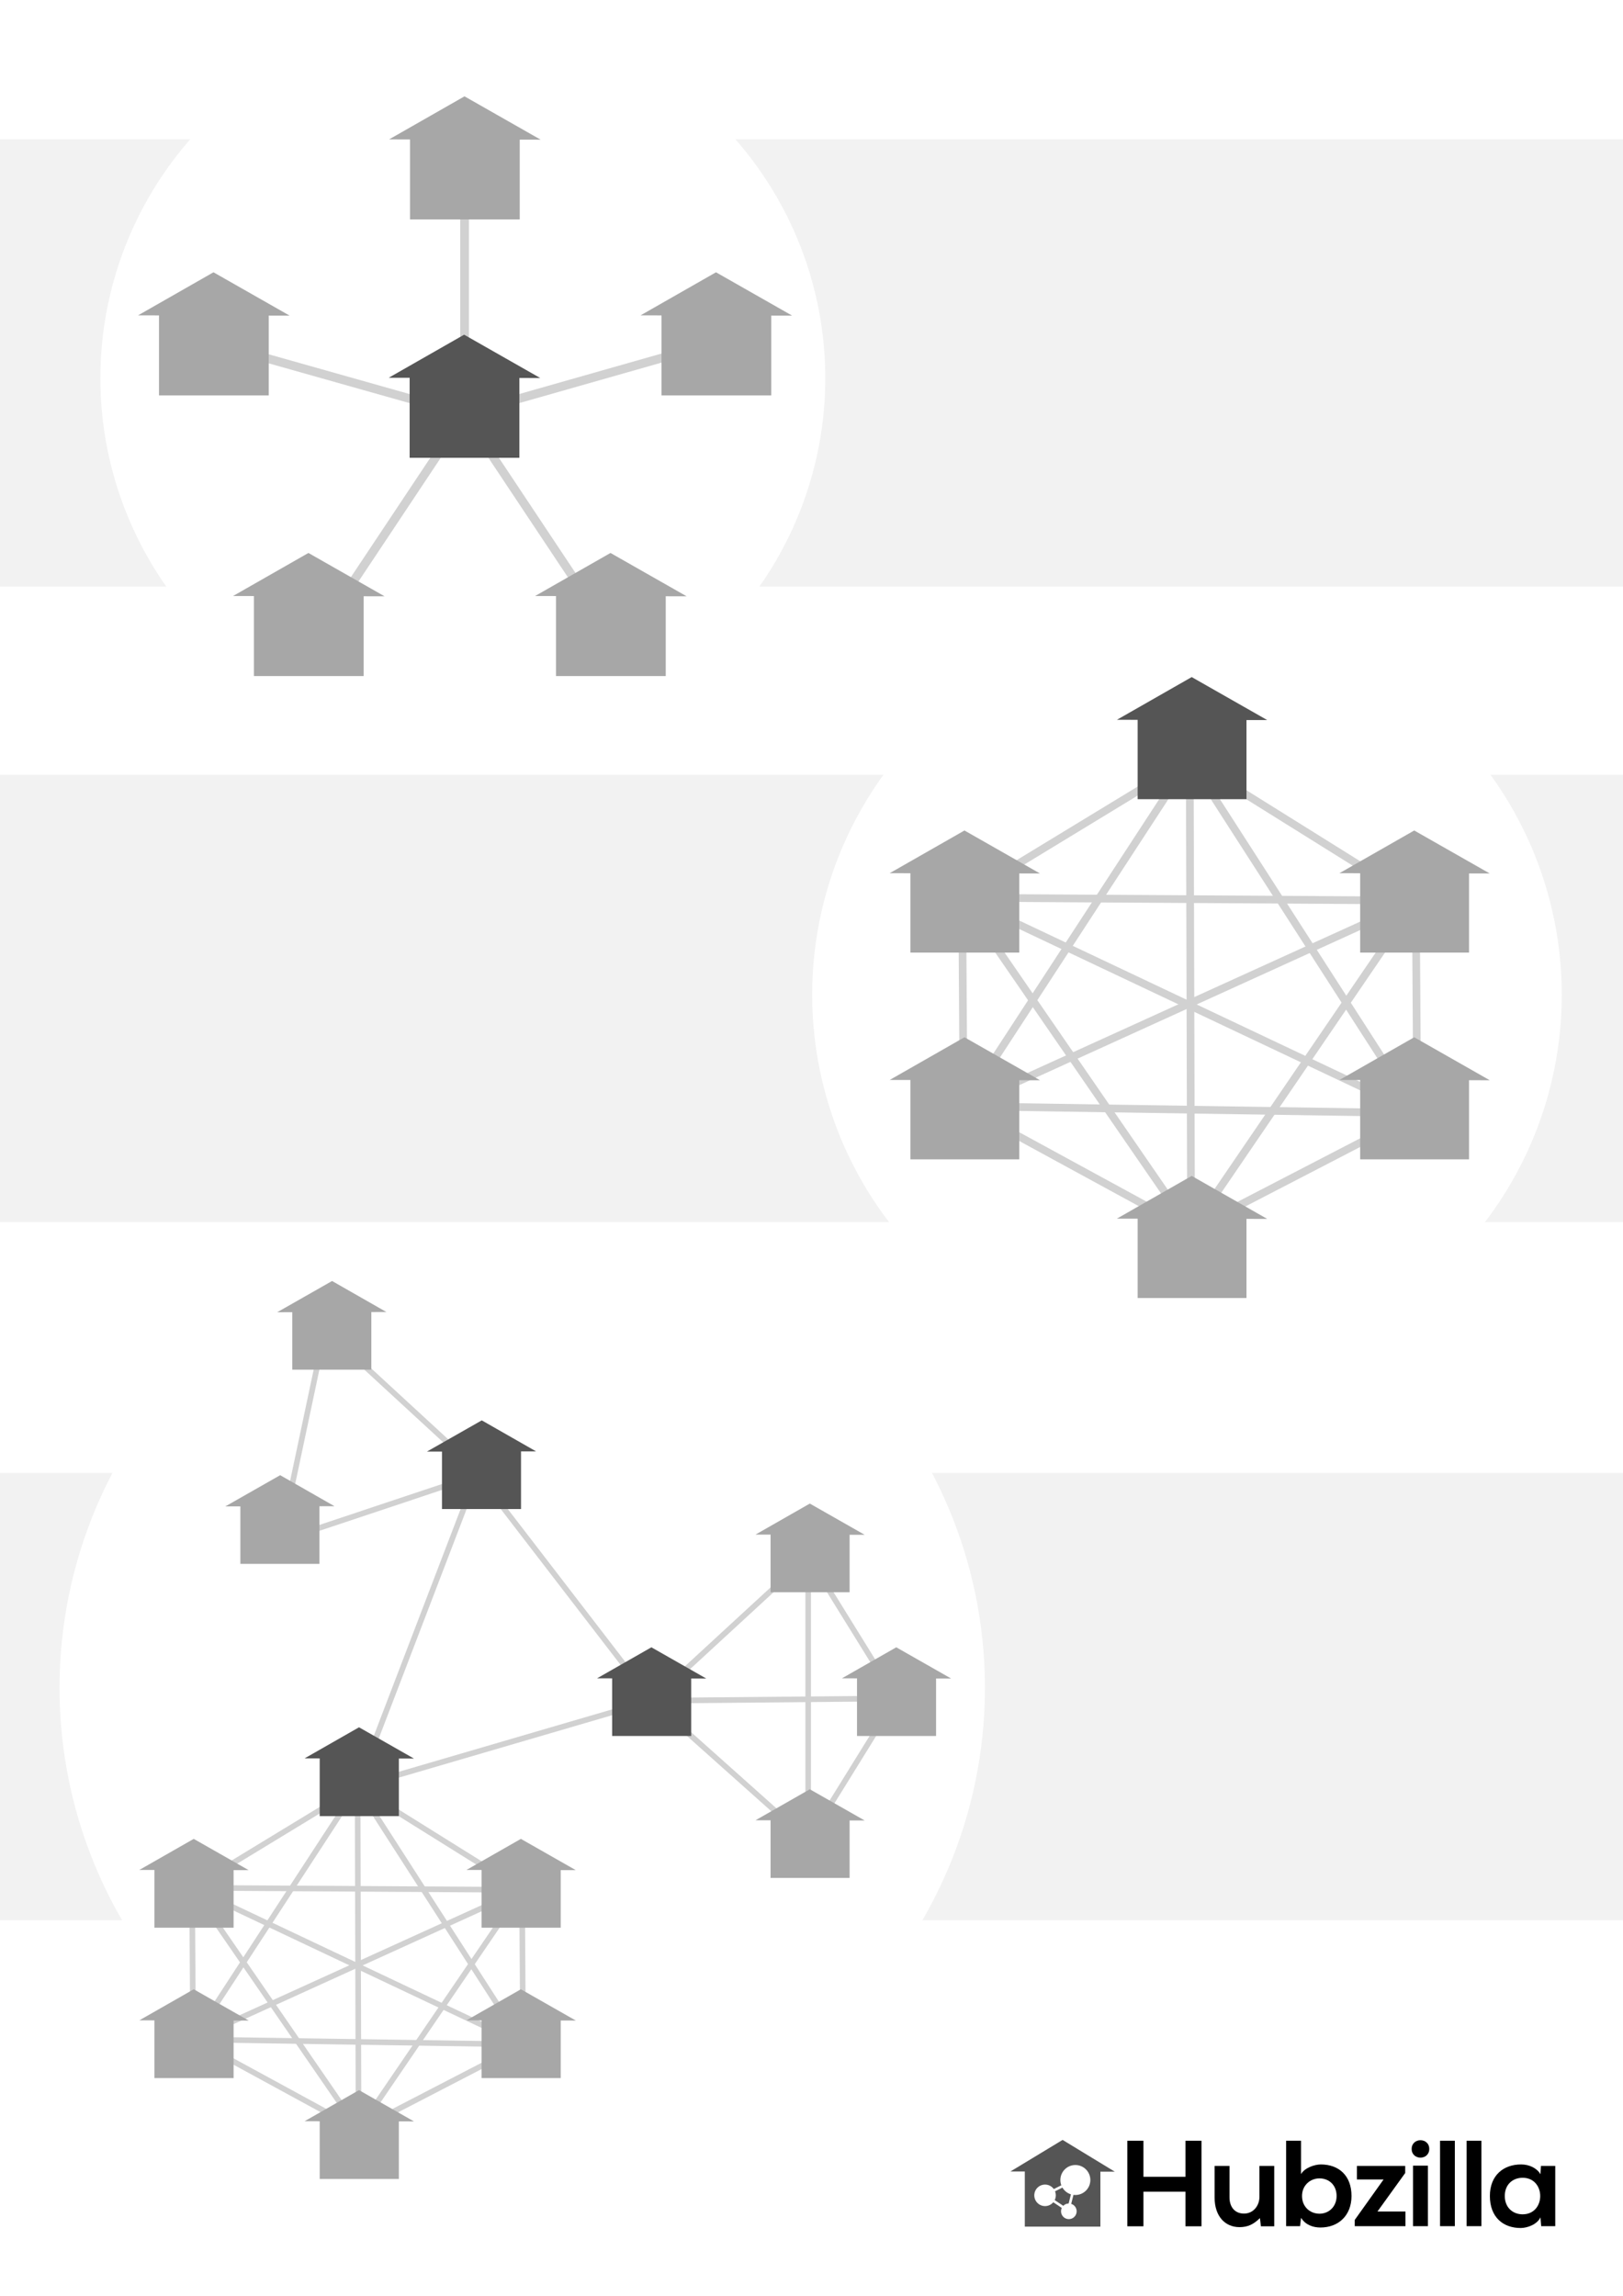 <?xml version="1.0" encoding="UTF-8" standalone="no"?>
<!-- Created with Inkscape (http://www.inkscape.org/) -->

<svg
   xmlns:dc="http://purl.org/dc/elements/1.1/"
   xmlns:cc="http://creativecommons.org/ns#"
   xmlns:rdf="http://www.w3.org/1999/02/22-rdf-syntax-ns#"
   xmlns:svg="http://www.w3.org/2000/svg"
   xmlns="http://www.w3.org/2000/svg"
   xmlns:sodipodi="http://sodipodi.sourceforge.net/DTD/sodipodi-0.dtd"
   xmlns:inkscape="http://www.inkscape.org/namespaces/inkscape"
   width="210mm"
   height="297mm"
   viewBox="0 0 744.094 1052.362"
   id="svg4997"
   version="1.1"
   inkscape:version="0.91 r13725"
   sodipodi:docname="network_model.svg"
   inkscape:export-filename="/run/media/iko/home/Downloads/network_model1.png"
   inkscape:export-xdpi="150.00539"
   inkscape:export-ydpi="150.00539">
  <defs
     id="defs4999">
    <marker
       inkscape:stockid="TriangleOutS"
       orient="auto"
       refY="0.0"
       refX="0.0"
       id="marker11111"
       style="overflow:visible"
       inkscape:isstock="true">
      <path
         id="path11113"
         d="M 5.77,0.0 L -2.88,5.0 L -2.88,-5.0 L 5.77,0.0 z "
         style="fill-rule:evenodd;stroke:#d1d1d1;stroke-width:1pt;stroke-opacity:1;fill:#d1d1d1;fill-opacity:1"
         transform="scale(0.2)" />
    </marker>
    <marker
       inkscape:stockid="TriangleOutS"
       orient="auto"
       refY="0.0"
       refX="0.0"
       id="marker11023"
       style="overflow:visible"
       inkscape:isstock="true">
      <path
         id="path11025"
         d="M 5.77,0.0 L -2.88,5.0 L -2.88,-5.0 L 5.77,0.0 z "
         style="fill-rule:evenodd;stroke:#d1d1d1;stroke-width:1pt;stroke-opacity:1;fill:#d1d1d1;fill-opacity:1"
         transform="scale(0.2)" />
    </marker>
    <marker
       inkscape:isstock="true"
       style="overflow:visible"
       id="marker10947"
       refX="0.0"
       refY="0.0"
       orient="auto"
       inkscape:stockid="TriangleOutS">
      <path
         transform="scale(0.2)"
         style="fill-rule:evenodd;stroke:#d1d1d1;stroke-width:1pt;stroke-opacity:1;fill:#d1d1d1;fill-opacity:1"
         d="M 5.77,0.0 L -2.88,5.0 L -2.88,-5.0 L 5.77,0.0 z "
         id="path10949" />
    </marker>
    <marker
       inkscape:stockid="TriangleOutS"
       orient="auto"
       refY="0.0"
       refX="0.0"
       id="marker10757"
       style="overflow:visible"
       inkscape:isstock="true">
      <path
         id="path10759"
         d="M 5.77,0.0 L -2.88,5.0 L -2.88,-5.0 L 5.77,0.0 z "
         style="fill-rule:evenodd;stroke:#d1d1d1;stroke-width:1pt;stroke-opacity:1;fill:#d1d1d1;fill-opacity:1"
         transform="scale(0.2)" />
    </marker>
    <marker
       inkscape:isstock="true"
       style="overflow:visible"
       id="marker9547"
       refX="0.0"
       refY="0.0"
       orient="auto"
       inkscape:stockid="TriangleOutS">
      <path
         transform="scale(0.2)"
         style="fill-rule:evenodd;stroke:#d1d1d1;stroke-width:1pt;stroke-opacity:1;fill:#d1d1d1;fill-opacity:1"
         d="M 5.77,0.0 L -2.88,5.0 L -2.88,-5.0 L 5.77,0.0 z "
         id="path9549" />
    </marker>
    <marker
       inkscape:isstock="true"
       style="overflow:visible"
       id="marker8781"
       refX="0.0"
       refY="0.0"
       orient="auto"
       inkscape:stockid="TriangleOutS"
       inkscape:collect="always">
      <path
         transform="scale(0.2)"
         style="fill-rule:evenodd;stroke:#d1d1d1;stroke-width:1pt;stroke-opacity:1;fill:#d1d1d1;fill-opacity:1"
         d="M 5.77,0.0 L -2.88,5.0 L -2.88,-5.0 L 5.77,0.0 z "
         id="path8783" />
    </marker>
    <marker
       inkscape:isstock="true"
       style="overflow:visible"
       id="marker8013"
       refX="0.0"
       refY="0.0"
       orient="auto"
       inkscape:stockid="TriangleOutS"
       inkscape:collect="always">
      <path
         transform="scale(0.2)"
         style="fill-rule:evenodd;stroke:#d1d1d1;stroke-width:1pt;stroke-opacity:1;fill:#d1d1d1;fill-opacity:1"
         d="M 5.77,0.0 L -2.88,5.0 L -2.88,-5.0 L 5.77,0.0 z "
         id="path8015" />
    </marker>
    <marker
       inkscape:stockid="TriangleOutS"
       orient="auto"
       refY="0.0"
       refX="0.0"
       id="marker7497"
       style="overflow:visible"
       inkscape:isstock="true"
       inkscape:collect="always">
      <path
         id="path7499"
         d="M 5.77,0.0 L -2.88,5.0 L -2.88,-5.0 L 5.77,0.0 z "
         style="fill-rule:evenodd;stroke:#d1d1d1;stroke-width:1pt;stroke-opacity:1;fill:#d1d1d1;fill-opacity:1"
         transform="scale(0.2)" />
    </marker>
    <marker
       inkscape:isstock="true"
       style="overflow:visible"
       id="marker6915"
       refX="0.0"
       refY="0.0"
       orient="auto"
       inkscape:stockid="TriangleOutS"
       inkscape:collect="always">
      <path
         transform="scale(0.2)"
         style="fill-rule:evenodd;stroke:#d1d1d1;stroke-width:1pt;stroke-opacity:1;fill:#d1d1d1;fill-opacity:1"
         d="M 5.77,0.0 L -2.88,5.0 L -2.88,-5.0 L 5.77,0.0 z "
         id="path6917" />
    </marker>
    <marker
       inkscape:stockid="TriangleOutS"
       orient="auto"
       refY="0.0"
       refX="0.0"
       id="marker6694"
       style="overflow:visible"
       inkscape:isstock="true"
       inkscape:collect="always">
      <path
         id="path6696"
         d="M 5.77,0.0 L -2.88,5.0 L -2.88,-5.0 L 5.77,0.0 z "
         style="fill-rule:evenodd;stroke:#d1d1d1;stroke-width:1pt;stroke-opacity:1;fill:#d1d1d1;fill-opacity:1"
         transform="scale(0.2)" />
    </marker>
    <marker
       inkscape:stockid="TriangleOutS"
       orient="auto"
       refY="0.0"
       refX="0.0"
       id="TriangleOutS"
       style="overflow:visible"
       inkscape:isstock="true">
      <path
         id="path6170"
         d="M 5.77,0.0 L -2.88,5.0 L -2.88,-5.0 L 5.77,0.0 z "
         style="fill-rule:evenodd;stroke:#d1d1d1;stroke-width:1pt;stroke-opacity:1;fill:#d1d1d1;fill-opacity:1"
         transform="scale(0.2)" />
    </marker>
    <marker
       inkscape:stockid="TriangleOutM"
       orient="auto"
       refY="0.0"
       refX="0.0"
       id="TriangleOutM"
       style="overflow:visible"
       inkscape:isstock="true">
      <path
         id="path6167"
         d="M 5.77,0.0 L -2.88,5.0 L -2.88,-5.0 L 5.77,0.0 z "
         style="fill-rule:evenodd;stroke:#d1d1d1;stroke-width:1pt;stroke-opacity:1;fill:#d1d1d1;fill-opacity:1"
         transform="scale(0.4)" />
    </marker>
  </defs>
  <sodipodi:namedview
     id="base"
     pagecolor="#ffffff"
     bordercolor="#666666"
     borderopacity="1.0"
     inkscape:pageopacity="1"
     inkscape:pageshadow="2"
     inkscape:zoom="0.70710678"
     inkscape:cx="-35.178783"
     inkscape:cy="530.95862"
     inkscape:document-units="px"
     inkscape:current-layer="layer3"
     showgrid="false"
     inkscape:window-width="1920"
     inkscape:window-height="1030"
     inkscape:window-x="0"
     inkscape:window-y="26"
     inkscape:window-maximized="1"
     inkscape:snap-bbox="false"
     inkscape:snap-smooth-nodes="true"
     inkscape:object-nodes="true"
     inkscape:showpageshadow="false"
     borderlayer="true"
     inkscape:bbox-nodes="true"
     inkscape:snap-nodes="false"
     inkscape:bbox-paths="true"
     inkscape:snap-bbox-edge-midpoints="true"
     inkscape:snap-bbox-midpoints="false"
     inkscape:object-paths="true"
     inkscape:snap-midpoints="true"
     inkscape:snap-page="false"
     inkscape:snap-others="false" />
  <g
     inkscape:groupmode="layer"
     id="layer2"
     inkscape:label="background">
    <rect
       style="fill:#f2f2f2;fill-opacity:1;fill-rule:nonzero;stroke:none;stroke-width:4;stroke-linecap:round;stroke-linejoin:round;stroke-miterlimit:4;stroke-dasharray:none;stroke-opacity:1"
       id="rect12869"
       width="744.094"
       height="205.061"
       x="0"
       y="63.827" />
    <rect
       y="355.155"
       x="5.7671014e-06"
       height="205.061"
       width="744.094"
       id="rect12871"
       style="fill:#f2f2f2;fill-opacity:1;fill-rule:nonzero;stroke:none;stroke-width:4;stroke-linecap:round;stroke-linejoin:round;stroke-miterlimit:4;stroke-dasharray:none;stroke-opacity:1" />
    <rect
       style="fill:#f2f2f2;fill-opacity:1;fill-rule:nonzero;stroke:none;stroke-width:4;stroke-linecap:round;stroke-linejoin:round;stroke-miterlimit:4;stroke-dasharray:none;stroke-opacity:1"
       id="rect12873"
       width="744.094"
       height="205.061"
       x="5.7671014e-06"
       y="675.155" />
    <circle
       style="fill:#ffffff;fill-opacity:1;fill-rule:nonzero;stroke:none;stroke-width:4;stroke-linecap:round;stroke-linejoin:round;stroke-miterlimit:4;stroke-dasharray:none;stroke-opacity:1"
       id="path12879"
       cx="212.195"
       cy="173.362"
       r="166.17" />
    <circle
       r="171.827"
       cy="455.962"
       cx="544.192"
       id="circle12881"
       style="fill:#ffffff;fill-opacity:1;fill-rule:nonzero;stroke:none;stroke-width:4;stroke-linecap:round;stroke-linejoin:round;stroke-miterlimit:4;stroke-dasharray:none;stroke-opacity:1" />
    <circle
       style="fill:#ffffff;fill-opacity:1;fill-rule:nonzero;stroke:none;stroke-width:4;stroke-linecap:round;stroke-linejoin:round;stroke-miterlimit:4;stroke-dasharray:none;stroke-opacity:1"
       id="circle12883"
       cx="239.429"
       cy="773.696"
       r="212.132" />
  </g>
  <g
     inkscape:groupmode="layer"
     id="layer3"
     inkscape:label="logo"
     style="display:inline">
    <g
       style="display:inline"
       id="g5919"
       transform="matrix(0.61,0,0,0.61,287.472,396.691)">
      <g
         id="g5755"
         transform="matrix(0.97,0,0,0.97,28.752,448.108)">
        <g
           transform="translate(82.123,160.19)"
           id="g5757">
          <rect
             style="fill:#555555;fill-opacity:1;stroke:none"
             id="rect5759"
             width="58.571"
             height="47.857"
             x="196.448"
             y="384.505" />
          <path
             sodipodi:nodetypes="cccc"
             style="fill:#555555;fill-opacity:1;fill-rule:evenodd;stroke:none;stroke-width:1px;stroke-linecap:butt;stroke-linejoin:miter;stroke-opacity:1"
             d="m 185.286,389.648 40.442,-24.462 40.455,24.613 z"
             id="path5761"
             inkscape:connector-curvature="0" />
        </g>
        <circle
           r="11.617"
           cy="556.437"
           cx="317.741"
           id="circle5763"
           style="fill:#ffffff;fill-opacity:1;stroke:none" />
        <circle
           r="8.334"
           cy="568.307"
           cx="294.255"
           id="circle5765"
           style="fill:#ffffff;fill-opacity:1;stroke:none" />
        <circle
           r="6.061"
           cy="580.681"
           cx="312.69"
           id="circle5767"
           style="fill:#ffffff;fill-opacity:1;stroke:none" />
        <path
           id="path5769"
           d="m 294.003,568.054 24.244,-12.122 0,0 -6.061,24.244 z"
           style="fill:none;fill-rule:evenodd;stroke:#ffffff;stroke-width:2;stroke-linecap:butt;stroke-linejoin:miter;stroke-miterlimit:4;stroke-dasharray:none;stroke-opacity:1"
           inkscape:connector-curvature="0" />
      </g>
      <g
         style="font-style:normal;font-weight:normal;font-size:40.816px;line-height:125%;font-family:sans-serif;letter-spacing:0px;word-spacing:0px;fill:#000000;fill-opacity:1;stroke:none;stroke-width:1px;stroke-linecap:butt;stroke-linejoin:miter;stroke-opacity:1"
         id="flowRoot5771">
        <path
           d="m 431.754,1022.629 0,-64.285 -12.03,0 0,27.091 -31.591,0 0,-27.091 -12.122,0 0,64.285 12.122,0 0,-25.989 31.591,0 0,25.989 12.03,0 z"
           style="font-style:normal;font-variant:normal;font-weight:bold;font-stretch:normal;font-size:91.835px;font-family:'Nexa Bold';-inkscape-font-specification:'Nexa Bold, Bold';letter-spacing:-1.02px"
           id="path4424" />
        <path
           d="m 441.609,977.262 0,23.785 c 0,14.051 7.898,22.224 18.734,22.224 6.337,0 10.653,-2.204 15.337,-6.796 l 0.735,6.153 10.01,0 0,-45.367 -11.112,0 0,23.142 c 0,6.888 -4.684,12.673 -11.571,12.673 -7.163,0 -10.928,-5.235 -10.928,-12.122 l 0,-23.693 -11.204,0 z"
           style="font-style:normal;font-variant:normal;font-weight:bold;font-stretch:normal;font-size:91.835px;font-family:'Nexa Bold';-inkscape-font-specification:'Nexa Bold, Bold';letter-spacing:-1.02px"
           id="path4426" />
        <path
           d="m 520.449,986.629 c 7.163,0 12.857,5.051 12.857,13.224 0,7.898 -5.694,13.316 -12.857,13.316 -7.071,0 -13.132,-5.143 -13.132,-13.316 0,-7.898 6.061,-13.224 13.132,-13.224 z m -25.071,-28.285 0,64.193 10.469,0 0.735,-6.245 c 3.49,5.418 9.092,7.255 14.602,7.255 13.316,0 23.326,-8.816 23.326,-23.693 0,-15.612 -9.826,-23.694 -23.051,-23.694 -4.775,0 -12.214,2.571 -14.877,7.255 l 0,-25.071 -11.204,0 z"
           style="font-style:normal;font-variant:normal;font-weight:bold;font-stretch:normal;font-size:91.835px;font-family:'Nexa Bold';-inkscape-font-specification:'Nexa Bold, Bold';letter-spacing:-1.02px"
           id="path4428" />
        <path
           d="m 548.588,977.262 0,10.194 20.02,0 -21.673,30.398 0,4.684 38.112,0 0,-11.02 -21.03,0 20.847,-28.928 0,-5.326 -36.275,0 z"
           style="font-style:normal;font-variant:normal;font-weight:bold;font-stretch:normal;font-size:91.835px;font-family:'Nexa Bold';-inkscape-font-specification:'Nexa Bold, Bold';letter-spacing:-1.02px"
           id="path4430" />
        <path
           d="m 601.937,977.079 0,45.459 -11.204,0 0,-45.459 11.204,0 z m -12.214,-12.581 c 0,8.724 13.224,8.724 13.224,0 0,-8.724 -13.224,-8.724 -13.224,0 z"
           style="font-style:normal;font-variant:normal;font-weight:bold;font-stretch:normal;font-size:91.835px;font-family:'Nexa Bold';-inkscape-font-specification:'Nexa Bold, Bold';letter-spacing:-1.02px"
           id="path4432" />
        <path
           d="m 611.057,958.344 0,64.193 11.112,0 0,-64.193 -11.112,0 z"
           style="font-style:normal;font-variant:normal;font-weight:bold;font-stretch:normal;font-size:91.835px;font-family:'Nexa Bold';-inkscape-font-specification:'Nexa Bold, Bold';letter-spacing:-1.02px"
           id="path4434" />
        <path
           d="m 631.023,958.344 0,64.193 11.112,0 0,-64.193 -11.112,0 z"
           style="font-style:normal;font-variant:normal;font-weight:bold;font-stretch:normal;font-size:91.835px;font-family:'Nexa Bold';-inkscape-font-specification:'Nexa Bold, Bold';letter-spacing:-1.02px"
           id="path4436" />
        <path
           d="m 686.528,983.507 c -2.571,-4.5 -8.357,-7.347 -14.418,-7.347 -13.224,-0.092 -23.602,8.082 -23.602,23.694 0,15.887 9.918,24.153 23.326,24.061 5.051,-0.092 12.122,-2.663 14.694,-7.99 l 0.551,6.612 10.561,0 0,-45.275 -10.745,0 -0.367,6.245 z m -13.408,2.663 c 17.632,0 17.632,27.459 0,27.459 -7.439,0 -13.408,-5.143 -13.408,-13.775 0,-8.633 5.969,-13.683 13.408,-13.683 z"
           style="font-style:normal;font-variant:normal;font-weight:bold;font-stretch:normal;font-size:91.835px;font-family:'Nexa Bold';-inkscape-font-specification:'Nexa Bold, Bold';letter-spacing:-1.02px"
           id="path4438" />
      </g>
    </g>
  </g>
  <g
     inkscape:label="models"
     inkscape:groupmode="layer"
     id="layer1"
     style="display:inline">
    <path
       sodipodi:nodetypes="cc"
       inkscape:connector-curvature="0"
       id="path11515"
       d="m 218.751,675.552 80.018,104.025"
       style="fill:none;fill-rule:evenodd;stroke:#d1d1d1;stroke-width:2.569;stroke-linecap:butt;stroke-linejoin:miter;stroke-miterlimit:4;stroke-dasharray:none;stroke-opacity:1" />
    <path
       style="fill:none;fill-rule:evenodd;stroke:#d1d1d1;stroke-width:2.569;stroke-linecap:butt;stroke-linejoin:miter;stroke-miterlimit:4;stroke-dasharray:none;stroke-opacity:1"
       d="M 218.751,675.552 163.775,819.083"
       id="path11513"
       inkscape:connector-curvature="0"
       sodipodi:nodetypes="cc" />
    <path
       sodipodi:nodetypes="cc"
       inkscape:connector-curvature="0"
       id="path11378"
       d="m 298.768,779.577 -134.994,39.505"
       style="fill:none;fill-rule:evenodd;stroke:#d1d1d1;stroke-width:2.569;stroke-linecap:butt;stroke-linejoin:miter;stroke-miterlimit:4;stroke-dasharray:none;stroke-opacity:1" />
    <g
       id="g9475"
       transform="matrix(0.891,0,0,0.891,468.535,36.14)">
      <g
         transform="translate(-635.386,-328.098)"
         id="g5963">
        <path
           style="fill:none;fill-rule:evenodd;stroke:#d1d1d1;stroke-width:4.488;stroke-linecap:butt;stroke-linejoin:miter;stroke-miterlimit:4;stroke-dasharray:none;stroke-opacity:1"
           d="m 348.59,500.584 0,-139.401"
           id="path5893"
           inkscape:connector-curvature="0" />
        <path
           inkscape:connector-curvature="0"
           id="path5895"
           d="M 348.59,500.584 477.206,463.992"
           style="fill:none;fill-rule:evenodd;stroke:#d1d1d1;stroke-width:4.488;stroke-linecap:butt;stroke-linejoin:miter;stroke-miterlimit:4;stroke-dasharray:none;stroke-opacity:1"
           sodipodi:nodetypes="cc" />
        <path
           style="fill:none;fill-rule:evenodd;stroke:#d1d1d1;stroke-width:4.488;stroke-linecap:butt;stroke-linejoin:miter;stroke-miterlimit:4;stroke-dasharray:none;stroke-opacity:1"
           d="M 348.59,500.584 218.964,463.992"
           id="path5897"
           inkscape:connector-curvature="0"
           sodipodi:nodetypes="cc" />
        <path
           inkscape:connector-curvature="0"
           id="path5901"
           d="M 348.59,500.584 271.367,616.641"
           style="fill:none;fill-rule:evenodd;stroke:#d1d1d1;stroke-width:4.488;stroke-linecap:butt;stroke-linejoin:miter;stroke-miterlimit:4;stroke-dasharray:none;stroke-opacity:1" />
        <path
           style="fill:none;fill-rule:evenodd;stroke:#d1d1d1;stroke-width:4.488;stroke-linecap:butt;stroke-linejoin:miter;stroke-miterlimit:4;stroke-dasharray:none;stroke-opacity:1"
           d="m 348.59,500.584 77.223,116.057"
           id="path5903"
           inkscape:connector-curvature="0" />
      </g>
      <g
         id="g5939"
         transform="matrix(0.994,0,0,0.994,-557.396,-88.822)">
        <rect
           style="fill:#a7a7a7;fill-opacity:1;stroke:none"
           id="rect5941"
           width="56.8"
           height="46.41"
           x="163.185"
           y="352.045" />
        <path
           sodipodi:nodetypes="cccc"
           style="fill:#a7a7a7;fill-opacity:1;fill-rule:evenodd;stroke:none;stroke-width:1px;stroke-linecap:butt;stroke-linejoin:miter;stroke-opacity:1"
           d="m 152.36,357.032 39.032,-22.287 39.418,22.434 z"
           id="path5943"
           inkscape:connector-curvature="0" />
      </g>
      <g
         transform="matrix(0.994,0,0,0.994,-606.251,-233.219)"
         id="g5945">
        <rect
           y="352.045"
           x="163.185"
           height="46.41"
           width="56.8"
           id="rect5947"
           style="fill:#a7a7a7;fill-opacity:1;stroke:none" />
        <path
           inkscape:connector-curvature="0"
           id="path5949"
           d="m 152.36,357.032 39.032,-22.287 39.418,22.434 z"
           style="fill:#a7a7a7;fill-opacity:1;fill-rule:evenodd;stroke:none;stroke-width:1px;stroke-linecap:butt;stroke-linejoin:miter;stroke-opacity:1"
           sodipodi:nodetypes="cccc" />
      </g>
      <g
         id="g5951"
         transform="matrix(0.994,0,0,0.994,-347.68,-233.219)">
        <rect
           style="fill:#a7a7a7;fill-opacity:1;stroke:none"
           id="rect5953"
           width="56.8"
           height="46.41"
           x="163.185"
           y="352.045" />
        <path
           sodipodi:nodetypes="cccc"
           style="fill:#a7a7a7;fill-opacity:1;fill-rule:evenodd;stroke:none;stroke-width:1px;stroke-linecap:butt;stroke-linejoin:miter;stroke-opacity:1"
           d="m 152.36,357.032 39.032,-22.287 39.418,22.434 z"
           id="path5955"
           inkscape:connector-curvature="0" />
      </g>
      <g
         id="g5957"
         transform="matrix(0.994,0,0,0.994,-401.966,-88.822)">
        <rect
           style="fill:#a7a7a7;fill-opacity:1;stroke:none"
           id="rect5959"
           width="56.8"
           height="46.41"
           x="163.185"
           y="352.045" />
        <path
           sodipodi:nodetypes="cccc"
           style="fill:#a7a7a7;fill-opacity:1;fill-rule:evenodd;stroke:none;stroke-width:1px;stroke-linecap:butt;stroke-linejoin:miter;stroke-opacity:1"
           d="m 152.36,357.032 39.032,-22.287 39.418,22.434 z"
           id="path5961"
           inkscape:connector-curvature="0" />
      </g>
      <g
         id="g5800-4"
         transform="matrix(0.994,0,0,0.994,-477.281,-201.113)">
        <rect
           style="fill:#555555;fill-opacity:1;stroke:none"
           id="rect4213-2-4-0"
           width="56.8"
           height="46.41"
           x="163.185"
           y="352.045" />
        <path
           sodipodi:nodetypes="cccc"
           style="fill:#555555;fill-opacity:1;fill-rule:evenodd;stroke:none;stroke-width:1px;stroke-linecap:butt;stroke-linejoin:miter;stroke-opacity:1"
           d="m 152.36,357.032 39.032,-22.287 39.418,22.434 z"
           id="path4215-0-2-7"
           inkscape:connector-curvature="0" />
      </g>
      <g
         transform="matrix(0.994,0,0,0.994,-477.089,-323.738)"
         id="g5933">
        <rect
           y="352.045"
           x="163.185"
           height="46.41"
           width="56.8"
           id="rect5935"
           style="fill:#a7a7a7;fill-opacity:1;stroke:none" />
        <path
           inkscape:connector-curvature="0"
           id="path5937"
           d="m 152.36,357.032 39.032,-22.287 39.418,22.434 z"
           style="fill:#a7a7a7;fill-opacity:1;fill-rule:evenodd;stroke:none;stroke-width:1px;stroke-linecap:butt;stroke-linejoin:miter;stroke-opacity:1"
           sodipodi:nodetypes="cccc" />
      </g>
    </g>
    <g
       id="g11555"
       transform="translate(18,-416)">
      <path
         style="fill:none;fill-rule:evenodd;stroke:#d1d1d1;stroke-width:8;stroke-linecap:butt;stroke-linejoin:miter;stroke-miterlimit:4;stroke-dasharray:none;stroke-opacity:1;marker-end:url(#marker6694)"
         d="m -293.665,583.619 52.223,72.557"
         id="path5980"
         inkscape:connector-curvature="0"
         sodipodi:nodetypes="cc" />
      <g
         transform="matrix(0.994,0,0,0.994,-564.265,322.31)"
         id="g5982">
        <rect
           y="352.045"
           x="163.185"
           height="46.41"
           width="56.8"
           id="rect5984"
           style="fill:#a7a7a7;fill-opacity:1;stroke:none" />
        <path
           inkscape:connector-curvature="0"
           id="path5986"
           d="m 152.36,357.032 39.032,-22.287 39.418,22.434 z"
           style="fill:#a7a7a7;fill-opacity:1;fill-rule:evenodd;stroke:none;stroke-width:1px;stroke-linecap:butt;stroke-linejoin:miter;stroke-opacity:1"
           sodipodi:nodetypes="cccc" />
      </g>
      <g
         id="g5988"
         transform="matrix(0.994,0,0,0.994,-613.12,177.913)">
        <rect
           style="fill:#a7a7a7;fill-opacity:1;stroke:none"
           id="rect5990"
           width="56.8"
           height="46.41"
           x="163.185"
           y="352.045" />
        <path
           sodipodi:nodetypes="cccc"
           style="fill:#a7a7a7;fill-opacity:1;fill-rule:evenodd;stroke:none;stroke-width:1px;stroke-linecap:butt;stroke-linejoin:miter;stroke-opacity:1"
           d="m 152.36,357.032 39.032,-22.287 39.418,22.434 z"
           id="path5992"
           inkscape:connector-curvature="0" />
      </g>
      <g
         transform="matrix(0.994,0,0,0.994,-354.549,177.913)"
         id="g5994">
        <rect
           y="352.045"
           x="163.185"
           height="46.41"
           width="56.8"
           id="rect5996"
           style="fill:#a7a7a7;fill-opacity:1;stroke:none" />
        <path
           inkscape:connector-curvature="0"
           id="path5998"
           d="m 152.36,357.032 39.032,-22.287 39.418,22.434 z"
           style="fill:#a7a7a7;fill-opacity:1;fill-rule:evenodd;stroke:none;stroke-width:1px;stroke-linecap:butt;stroke-linejoin:miter;stroke-opacity:1"
           sodipodi:nodetypes="cccc" />
      </g>
      <g
         transform="matrix(0.994,0,0,0.994,-408.835,322.31)"
         id="g6000">
        <rect
           y="352.045"
           x="163.185"
           height="46.41"
           width="56.8"
           id="rect6002"
           style="fill:#a7a7a7;fill-opacity:1;stroke:none" />
        <path
           inkscape:connector-curvature="0"
           id="path6004"
           d="m 152.36,357.032 39.032,-22.287 39.418,22.434 z"
           style="fill:#a7a7a7;fill-opacity:1;fill-rule:evenodd;stroke:none;stroke-width:1px;stroke-linecap:butt;stroke-linejoin:miter;stroke-opacity:1"
           sodipodi:nodetypes="cccc" />
      </g>
      <g
         id="g6012"
         transform="matrix(0.994,0,0,0.994,-483.958,87.395)">
        <rect
           style="fill:#a7a7a7;fill-opacity:1;stroke:none"
           id="rect6014"
           width="56.8"
           height="46.41"
           x="163.185"
           y="352.045" />
        <path
           sodipodi:nodetypes="cccc"
           style="fill:#a7a7a7;fill-opacity:1;fill-rule:evenodd;stroke:none;stroke-width:1px;stroke-linecap:butt;stroke-linejoin:miter;stroke-opacity:1"
           d="m 152.36,357.032 39.032,-22.287 39.418,22.434 z"
           id="path6016"
           inkscape:connector-curvature="0" />
      </g>
      <path
         sodipodi:nodetypes="cc"
         inkscape:connector-curvature="0"
         id="path6913"
         d="m -293.665,583.619 -54.277,73.557"
         style="fill:none;fill-rule:evenodd;stroke:#d1d1d1;stroke-width:8;stroke-linecap:butt;stroke-linejoin:miter;stroke-miterlimit:4;stroke-dasharray:none;stroke-opacity:1;marker-end:url(#marker6915)" />
      <path
         style="fill:none;fill-rule:evenodd;stroke:#d1d1d1;stroke-width:8;stroke-linecap:butt;stroke-linejoin:miter;stroke-miterlimit:4;stroke-dasharray:none;stroke-opacity:1;marker-end:url(#marker7497)"
         d="m -293.665,583.619 -90.277,-27.943"
         id="path7495"
         inkscape:connector-curvature="0"
         sodipodi:nodetypes="cc" />
      <path
         sodipodi:nodetypes="cc"
         inkscape:connector-curvature="0"
         id="path8011"
         d="m -293.665,583.619 90.723,-26.443"
         style="fill:none;fill-rule:evenodd;stroke:#d1d1d1;stroke-width:8;stroke-linecap:butt;stroke-linejoin:miter;stroke-miterlimit:4;stroke-dasharray:none;stroke-opacity:1;marker-end:url(#marker8013)" />
      <path
         sodipodi:nodetypes="cc"
         inkscape:connector-curvature="0"
         id="path8779"
         d="m -293.665,583.619 -0.277,-88.943"
         style="fill:none;fill-rule:evenodd;stroke:#d1d1d1;stroke-width:8;stroke-linecap:butt;stroke-linejoin:miter;stroke-miterlimit:4;stroke-dasharray:none;stroke-opacity:1;marker-end:url(#marker8781)" />
      <g
         transform="matrix(0.994,0,0,0.994,-484.15,210.019)"
         id="g6006">
        <rect
           y="352.045"
           x="163.185"
           height="46.41"
           width="56.8"
           id="rect6008"
           style="fill:#555555;fill-opacity:1;stroke:none" />
        <path
           inkscape:connector-curvature="0"
           id="path6010"
           d="m 152.36,357.032 39.032,-22.287 39.418,22.434 z"
           style="fill:#555555;fill-opacity:1;fill-rule:evenodd;stroke:none;stroke-width:1px;stroke-linecap:butt;stroke-linejoin:miter;stroke-opacity:1"
           sodipodi:nodetypes="cccc" />
      </g>
    </g>
    <g
       id="g11263"
       transform="matrix(0.917,0,0,0.917,72.423,26.574)">
      <path
         sodipodi:nodetypes="cc"
         inkscape:connector-curvature="0"
         id="path5903-5"
         d="m 515.856,350.61 0.657,235.384"
         style="fill:none;fill-rule:evenodd;stroke:#d1d1d1;stroke-width:3.853;stroke-linecap:butt;stroke-linejoin:miter;stroke-miterlimit:4;stroke-dasharray:none;stroke-opacity:1" />
      <path
         style="fill:none;fill-rule:evenodd;stroke:#d1d1d1;stroke-width:3.853;stroke-linecap:butt;stroke-linejoin:miter;stroke-miterlimit:4;stroke-dasharray:none;stroke-opacity:1"
         d="M 515.856,350.61 629.577,527.419"
         id="path11214"
         inkscape:connector-curvature="0"
         sodipodi:nodetypes="cc" />
      <path
         sodipodi:nodetypes="cc"
         inkscape:connector-curvature="0"
         id="path11225"
         d="m 515.856,350.61 113.04,70.556"
         style="fill:none;fill-rule:evenodd;stroke:#d1d1d1;stroke-width:3.853;stroke-linecap:butt;stroke-linejoin:miter;stroke-miterlimit:4;stroke-dasharray:none;stroke-opacity:1" />
      <path
         style="fill:none;fill-rule:evenodd;stroke:#d1d1d1;stroke-width:3.853;stroke-linecap:butt;stroke-linejoin:miter;stroke-miterlimit:4;stroke-dasharray:none;stroke-opacity:1"
         d="M 515.856,350.61 402.088,419.804"
         id="path11227"
         inkscape:connector-curvature="0"
         sodipodi:nodetypes="cc" />
      <path
         sodipodi:nodetypes="cc"
         inkscape:connector-curvature="0"
         id="path11229"
         d="M 515.856,350.61 402.769,524.013"
         style="fill:none;fill-rule:evenodd;stroke:#d1d1d1;stroke-width:3.853;stroke-linecap:butt;stroke-linejoin:miter;stroke-miterlimit:4;stroke-dasharray:none;stroke-opacity:1" />
      <path
         style="fill:none;fill-rule:evenodd;stroke:#d1d1d1;stroke-width:3.853;stroke-linecap:butt;stroke-linejoin:miter;stroke-miterlimit:4;stroke-dasharray:none;stroke-opacity:1"
         d="m 402.088,419.804 226.808,1.362"
         id="path11231"
         inkscape:connector-curvature="0"
         sodipodi:nodetypes="cc" />
      <path
         sodipodi:nodetypes="cc"
         inkscape:connector-curvature="0"
         id="path11233"
         d="M 402.769,524.013 628.896,421.166"
         style="fill:none;fill-rule:evenodd;stroke:#d1d1d1;stroke-width:3.853;stroke-linecap:butt;stroke-linejoin:miter;stroke-miterlimit:4;stroke-dasharray:none;stroke-opacity:1" />
      <path
         style="fill:none;fill-rule:evenodd;stroke:#d1d1d1;stroke-width:3.853;stroke-linecap:butt;stroke-linejoin:miter;stroke-miterlimit:4;stroke-dasharray:none;stroke-opacity:1"
         d="M 516.514,585.994 628.896,421.166"
         id="path11235"
         inkscape:connector-curvature="0"
         sodipodi:nodetypes="cc" />
      <path
         sodipodi:nodetypes="cc"
         inkscape:connector-curvature="0"
         id="path11237"
         d="m 629.577,527.419 -0.681,-106.252"
         style="fill:none;fill-rule:evenodd;stroke:#d1d1d1;stroke-width:3.853;stroke-linecap:butt;stroke-linejoin:miter;stroke-miterlimit:4;stroke-dasharray:none;stroke-opacity:1" />
      <path
         sodipodi:nodetypes="cc"
         inkscape:connector-curvature="0"
         id="path11239"
         d="M 516.514,585.994 629.577,527.419"
         style="fill:none;fill-rule:evenodd;stroke:#d1d1d1;stroke-width:3.853;stroke-linecap:butt;stroke-linejoin:miter;stroke-miterlimit:4;stroke-dasharray:none;stroke-opacity:1" />
      <path
         style="fill:none;fill-rule:evenodd;stroke:#d1d1d1;stroke-width:3.853;stroke-linecap:butt;stroke-linejoin:miter;stroke-miterlimit:4;stroke-dasharray:none;stroke-opacity:1"
         d="m 402.769,524.013 226.808,3.406"
         id="path11241"
         inkscape:connector-curvature="0"
         sodipodi:nodetypes="cc" />
      <path
         sodipodi:nodetypes="cc"
         inkscape:connector-curvature="0"
         id="path11243"
         d="M 402.088,419.804 629.577,527.419"
         style="fill:none;fill-rule:evenodd;stroke:#d1d1d1;stroke-width:3.853;stroke-linecap:butt;stroke-linejoin:miter;stroke-miterlimit:4;stroke-dasharray:none;stroke-opacity:1" />
      <path
         style="fill:none;fill-rule:evenodd;stroke:#d1d1d1;stroke-width:3.853;stroke-linecap:butt;stroke-linejoin:miter;stroke-miterlimit:4;stroke-dasharray:none;stroke-opacity:1"
         d="m 402.088,419.804 114.426,166.19"
         id="path11245"
         inkscape:connector-curvature="0"
         sodipodi:nodetypes="cc" />
      <path
         sodipodi:nodetypes="cc"
         inkscape:connector-curvature="0"
         id="path11247"
         d="m 402.769,524.013 113.745,61.981"
         style="fill:none;fill-rule:evenodd;stroke:#d1d1d1;stroke-width:3.853;stroke-linecap:butt;stroke-linejoin:miter;stroke-miterlimit:4;stroke-dasharray:none;stroke-opacity:1" />
      <path
         style="fill:none;fill-rule:evenodd;stroke:#d1d1d1;stroke-width:3.853;stroke-linecap:butt;stroke-linejoin:miter;stroke-miterlimit:4;stroke-dasharray:none;stroke-opacity:1"
         d="M 402.769,524.013 402.088,419.804"
         id="path11249"
         inkscape:connector-curvature="0"
         sodipodi:nodetypes="cc" />
      <g
         id="g9503"
         transform="matrix(0.958,0,0,0.958,219.864,168.83)">
        <rect
           style="fill:#a7a7a7;fill-opacity:1;stroke:none"
           id="rect9505"
           width="56.8"
           height="46.41"
           x="163.185"
           y="352.045" />
        <path
           sodipodi:nodetypes="cccc"
           style="fill:#a7a7a7;fill-opacity:1;fill-rule:evenodd;stroke:none;stroke-width:1px;stroke-linecap:butt;stroke-linejoin:miter;stroke-opacity:1"
           d="m 152.36,357.032 39.032,-22.287 39.418,22.434 z"
           id="path9507"
           inkscape:connector-curvature="0" />
      </g>
      <g
         transform="matrix(0.958,0,0,0.958,219.864,65.474)"
         id="g9509">
        <rect
           y="352.045"
           x="163.185"
           height="46.41"
           width="56.8"
           id="rect9511"
           style="fill:#a7a7a7;fill-opacity:1;stroke:none" />
        <path
           inkscape:connector-curvature="0"
           id="path9513"
           d="m 152.36,357.032 39.032,-22.287 39.418,22.434 z"
           style="fill:#a7a7a7;fill-opacity:1;fill-rule:evenodd;stroke:none;stroke-width:1px;stroke-linecap:butt;stroke-linejoin:miter;stroke-opacity:1"
           sodipodi:nodetypes="cccc" />
      </g>
      <g
         id="g9515"
         transform="matrix(0.958,0,0,0.958,444.732,65.474)">
        <rect
           style="fill:#a7a7a7;fill-opacity:1;stroke:none"
           id="rect9517"
           width="56.8"
           height="46.41"
           x="163.185"
           y="352.045" />
        <path
           sodipodi:nodetypes="cccc"
           style="fill:#a7a7a7;fill-opacity:1;fill-rule:evenodd;stroke:none;stroke-width:1px;stroke-linecap:butt;stroke-linejoin:miter;stroke-opacity:1"
           d="m 152.36,357.032 39.032,-22.287 39.418,22.434 z"
           id="path9519"
           inkscape:connector-curvature="0" />
      </g>
      <g
         id="g9521"
         transform="matrix(0.958,0,0,0.958,444.732,168.83)">
        <rect
           style="fill:#a7a7a7;fill-opacity:1;stroke:none"
           id="rect9523"
           width="56.8"
           height="46.41"
           x="163.185"
           y="352.045" />
        <path
           sodipodi:nodetypes="cccc"
           style="fill:#a7a7a7;fill-opacity:1;fill-rule:evenodd;stroke:none;stroke-width:1px;stroke-linecap:butt;stroke-linejoin:miter;stroke-opacity:1"
           d="m 152.36,357.032 39.032,-22.287 39.418,22.434 z"
           id="path9525"
           inkscape:connector-curvature="0" />
      </g>
      <g
         transform="matrix(0.958,0,0,0.958,333.477,-11.212)"
         id="g9527">
        <rect
           y="352.045"
           x="163.185"
           height="46.41"
           width="56.8"
           id="rect9529"
           style="fill:#555555;fill-opacity:1;stroke:none" />
        <path
           inkscape:connector-curvature="0"
           id="path9531"
           d="m 152.36,357.032 39.032,-22.287 39.418,22.434 z"
           style="fill:#555555;fill-opacity:1;fill-rule:evenodd;stroke:none;stroke-width:1px;stroke-linecap:butt;stroke-linejoin:miter;stroke-opacity:1"
           sodipodi:nodetypes="cccc" />
      </g>
      <g
         id="g9541"
         transform="matrix(0.958,0,0,0.958,333.477,238.143)">
        <rect
           style="fill:#a7a7a7;fill-opacity:1;stroke:none"
           id="rect9543"
           width="56.8"
           height="46.41"
           x="163.185"
           y="352.045" />
        <path
           sodipodi:nodetypes="cccc"
           style="fill:#a7a7a7;fill-opacity:1;fill-rule:evenodd;stroke:none;stroke-width:1px;stroke-linecap:butt;stroke-linejoin:miter;stroke-opacity:1"
           d="m 152.36,357.032 39.032,-22.287 39.418,22.434 z"
           id="path9545"
           inkscape:connector-curvature="0" />
      </g>
    </g>
    <g
       transform="matrix(0.667,0,0,0.667,-180.129,585.342)"
       id="g11298">
      <path
         style="fill:none;fill-rule:evenodd;stroke:#d1d1d1;stroke-width:3.853;stroke-linecap:butt;stroke-linejoin:miter;stroke-miterlimit:4;stroke-dasharray:none;stroke-opacity:1"
         d="m 515.856,350.61 0.657,235.384"
         id="path11300"
         inkscape:connector-curvature="0"
         sodipodi:nodetypes="cc" />
      <path
         sodipodi:nodetypes="cc"
         inkscape:connector-curvature="0"
         id="path11302"
         d="M 515.856,350.61 629.577,527.419"
         style="fill:none;fill-rule:evenodd;stroke:#d1d1d1;stroke-width:3.853;stroke-linecap:butt;stroke-linejoin:miter;stroke-miterlimit:4;stroke-dasharray:none;stroke-opacity:1" />
      <path
         style="fill:none;fill-rule:evenodd;stroke:#d1d1d1;stroke-width:3.853;stroke-linecap:butt;stroke-linejoin:miter;stroke-miterlimit:4;stroke-dasharray:none;stroke-opacity:1"
         d="m 515.856,350.61 113.04,70.556"
         id="path11304"
         inkscape:connector-curvature="0"
         sodipodi:nodetypes="cc" />
      <path
         sodipodi:nodetypes="cc"
         inkscape:connector-curvature="0"
         id="path11306"
         d="M 515.856,350.61 402.088,419.804"
         style="fill:none;fill-rule:evenodd;stroke:#d1d1d1;stroke-width:3.853;stroke-linecap:butt;stroke-linejoin:miter;stroke-miterlimit:4;stroke-dasharray:none;stroke-opacity:1" />
      <path
         style="fill:none;fill-rule:evenodd;stroke:#d1d1d1;stroke-width:3.853;stroke-linecap:butt;stroke-linejoin:miter;stroke-miterlimit:4;stroke-dasharray:none;stroke-opacity:1"
         d="M 515.856,350.61 402.769,524.013"
         id="path11308"
         inkscape:connector-curvature="0"
         sodipodi:nodetypes="cc" />
      <path
         sodipodi:nodetypes="cc"
         inkscape:connector-curvature="0"
         id="path11310"
         d="m 402.088,419.804 226.808,1.362"
         style="fill:none;fill-rule:evenodd;stroke:#d1d1d1;stroke-width:3.853;stroke-linecap:butt;stroke-linejoin:miter;stroke-miterlimit:4;stroke-dasharray:none;stroke-opacity:1" />
      <path
         style="fill:none;fill-rule:evenodd;stroke:#d1d1d1;stroke-width:3.853;stroke-linecap:butt;stroke-linejoin:miter;stroke-miterlimit:4;stroke-dasharray:none;stroke-opacity:1"
         d="M 402.769,524.013 628.896,421.166"
         id="path11312"
         inkscape:connector-curvature="0"
         sodipodi:nodetypes="cc" />
      <path
         sodipodi:nodetypes="cc"
         inkscape:connector-curvature="0"
         id="path11314"
         d="M 516.514,585.994 628.896,421.166"
         style="fill:none;fill-rule:evenodd;stroke:#d1d1d1;stroke-width:3.853;stroke-linecap:butt;stroke-linejoin:miter;stroke-miterlimit:4;stroke-dasharray:none;stroke-opacity:1" />
      <path
         style="fill:none;fill-rule:evenodd;stroke:#d1d1d1;stroke-width:3.853;stroke-linecap:butt;stroke-linejoin:miter;stroke-miterlimit:4;stroke-dasharray:none;stroke-opacity:1"
         d="m 629.577,527.419 -0.681,-106.252"
         id="path11316"
         inkscape:connector-curvature="0"
         sodipodi:nodetypes="cc" />
      <path
         style="fill:none;fill-rule:evenodd;stroke:#d1d1d1;stroke-width:3.853;stroke-linecap:butt;stroke-linejoin:miter;stroke-miterlimit:4;stroke-dasharray:none;stroke-opacity:1"
         d="M 516.514,585.994 629.577,527.419"
         id="path11318"
         inkscape:connector-curvature="0"
         sodipodi:nodetypes="cc" />
      <path
         sodipodi:nodetypes="cc"
         inkscape:connector-curvature="0"
         id="path11320"
         d="m 402.769,524.013 226.808,3.406"
         style="fill:none;fill-rule:evenodd;stroke:#d1d1d1;stroke-width:3.853;stroke-linecap:butt;stroke-linejoin:miter;stroke-miterlimit:4;stroke-dasharray:none;stroke-opacity:1" />
      <path
         style="fill:none;fill-rule:evenodd;stroke:#d1d1d1;stroke-width:3.853;stroke-linecap:butt;stroke-linejoin:miter;stroke-miterlimit:4;stroke-dasharray:none;stroke-opacity:1"
         d="M 402.088,419.804 629.577,527.419"
         id="path11322"
         inkscape:connector-curvature="0"
         sodipodi:nodetypes="cc" />
      <path
         sodipodi:nodetypes="cc"
         inkscape:connector-curvature="0"
         id="path11324"
         d="m 402.088,419.804 114.426,166.19"
         style="fill:none;fill-rule:evenodd;stroke:#d1d1d1;stroke-width:3.853;stroke-linecap:butt;stroke-linejoin:miter;stroke-miterlimit:4;stroke-dasharray:none;stroke-opacity:1" />
      <path
         style="fill:none;fill-rule:evenodd;stroke:#d1d1d1;stroke-width:3.853;stroke-linecap:butt;stroke-linejoin:miter;stroke-miterlimit:4;stroke-dasharray:none;stroke-opacity:1"
         d="m 402.769,524.013 113.745,61.981"
         id="path11326"
         inkscape:connector-curvature="0"
         sodipodi:nodetypes="cc" />
      <path
         sodipodi:nodetypes="cc"
         inkscape:connector-curvature="0"
         id="path11328"
         d="M 402.769,524.013 402.088,419.804"
         style="fill:none;fill-rule:evenodd;stroke:#d1d1d1;stroke-width:3.853;stroke-linecap:butt;stroke-linejoin:miter;stroke-miterlimit:4;stroke-dasharray:none;stroke-opacity:1" />
      <g
         transform="matrix(0.958,0,0,0.958,219.864,168.83)"
         id="g11330">
        <rect
           y="352.045"
           x="163.185"
           height="46.41"
           width="56.8"
           id="rect11332"
           style="fill:#a7a7a7;fill-opacity:1;stroke:none" />
        <path
           inkscape:connector-curvature="0"
           id="path11334"
           d="m 152.36,357.032 39.032,-22.287 39.418,22.434 z"
           style="fill:#a7a7a7;fill-opacity:1;fill-rule:evenodd;stroke:none;stroke-width:1px;stroke-linecap:butt;stroke-linejoin:miter;stroke-opacity:1"
           sodipodi:nodetypes="cccc" />
      </g>
      <g
         id="g11336"
         transform="matrix(0.958,0,0,0.958,219.864,65.474)">
        <rect
           style="fill:#a7a7a7;fill-opacity:1;stroke:none"
           id="rect11338"
           width="56.8"
           height="46.41"
           x="163.185"
           y="352.045" />
        <path
           sodipodi:nodetypes="cccc"
           style="fill:#a7a7a7;fill-opacity:1;fill-rule:evenodd;stroke:none;stroke-width:1px;stroke-linecap:butt;stroke-linejoin:miter;stroke-opacity:1"
           d="m 152.36,357.032 39.032,-22.287 39.418,22.434 z"
           id="path11340"
           inkscape:connector-curvature="0" />
      </g>
      <g
         transform="matrix(0.958,0,0,0.958,444.732,65.474)"
         id="g11342">
        <rect
           y="352.045"
           x="163.185"
           height="46.41"
           width="56.8"
           id="rect11344"
           style="fill:#a7a7a7;fill-opacity:1;stroke:none" />
        <path
           inkscape:connector-curvature="0"
           id="path11346"
           d="m 152.36,357.032 39.032,-22.287 39.418,22.434 z"
           style="fill:#a7a7a7;fill-opacity:1;fill-rule:evenodd;stroke:none;stroke-width:1px;stroke-linecap:butt;stroke-linejoin:miter;stroke-opacity:1"
           sodipodi:nodetypes="cccc" />
      </g>
      <g
         transform="matrix(0.958,0,0,0.958,444.732,168.83)"
         id="g11348">
        <rect
           y="352.045"
           x="163.185"
           height="46.41"
           width="56.8"
           id="rect11350"
           style="fill:#a7a7a7;fill-opacity:1;stroke:none" />
        <path
           inkscape:connector-curvature="0"
           id="path11352"
           d="m 152.36,357.032 39.032,-22.287 39.418,22.434 z"
           style="fill:#a7a7a7;fill-opacity:1;fill-rule:evenodd;stroke:none;stroke-width:1px;stroke-linecap:butt;stroke-linejoin:miter;stroke-opacity:1"
           sodipodi:nodetypes="cccc" />
      </g>
      <g
         id="g11354"
         transform="matrix(0.958,0,0,0.958,333.477,-11.212)">
        <rect
           style="fill:#555555;fill-opacity:1;stroke:none"
           id="rect11356"
           width="56.8"
           height="46.41"
           x="163.185"
           y="352.045" />
        <path
           sodipodi:nodetypes="cccc"
           style="fill:#555555;fill-opacity:1;fill-rule:evenodd;stroke:none;stroke-width:1px;stroke-linecap:butt;stroke-linejoin:miter;stroke-opacity:1"
           d="m 152.36,357.032 39.032,-22.287 39.418,22.434 z"
           id="path11358"
           inkscape:connector-curvature="0" />
      </g>
      <g
         transform="matrix(0.958,0,0,0.958,333.477,238.143)"
         id="g11360">
        <rect
           y="352.045"
           x="163.185"
           height="46.41"
           width="56.8"
           id="rect11362"
           style="fill:#a7a7a7;fill-opacity:1;stroke:none" />
        <path
           inkscape:connector-curvature="0"
           id="path11364"
           d="m 152.36,357.032 39.032,-22.287 39.418,22.434 z"
           style="fill:#a7a7a7;fill-opacity:1;fill-rule:evenodd;stroke:none;stroke-width:1px;stroke-linecap:butt;stroke-linejoin:miter;stroke-opacity:1"
           sodipodi:nodetypes="cccc" />
      </g>
    </g>
    <g
       id="g11616"
       transform="translate(-36.062,0)">
      <path
         style="fill:none;fill-rule:evenodd;stroke:#d1d1d1;stroke-width:2.569;stroke-linecap:butt;stroke-linejoin:miter;stroke-miterlimit:4;stroke-dasharray:none;stroke-opacity:1"
         d="m 406.585,713.498 -71.754,66.079"
         id="path11374"
         inkscape:connector-curvature="0"
         sodipodi:nodetypes="cc" />
      <path
         sodipodi:nodetypes="cc"
         inkscape:connector-curvature="0"
         id="path11473"
         d="m 446.89,778.552 -112.059,1.025"
         style="fill:none;fill-rule:evenodd;stroke:#d1d1d1;stroke-width:2.569;stroke-linecap:butt;stroke-linejoin:miter;stroke-miterlimit:4;stroke-dasharray:none;stroke-opacity:1" />
      <path
         style="fill:none;fill-rule:evenodd;stroke:#d1d1d1;stroke-width:2.569;stroke-linecap:butt;stroke-linejoin:miter;stroke-miterlimit:4;stroke-dasharray:none;stroke-opacity:1"
         d="M 406.585,843.606 334.831,779.577"
         id="path11475"
         inkscape:connector-curvature="0"
         sodipodi:nodetypes="cc" />
      <path
         sodipodi:nodetypes="cc"
         inkscape:connector-curvature="0"
         id="path11477"
         d="m 406.585,843.606 1e-5,-130.108"
         style="fill:none;fill-rule:evenodd;stroke:#d1d1d1;stroke-width:2.569;stroke-linecap:butt;stroke-linejoin:miter;stroke-miterlimit:4;stroke-dasharray:none;stroke-opacity:1" />
      <g
         transform="matrix(0.638,0,0,0.638,212.598,541.528)"
         id="g11422">
        <rect
           y="352.045"
           x="163.185"
           height="46.41"
           width="56.8"
           id="rect11424"
           style="fill:#555555;fill-opacity:1;stroke:none" />
        <path
           inkscape:connector-curvature="0"
           id="path11426"
           d="m 152.36,357.032 39.032,-22.287 39.418,22.434 z"
           style="fill:#555555;fill-opacity:1;fill-rule:evenodd;stroke:none;stroke-width:1px;stroke-linecap:butt;stroke-linejoin:miter;stroke-opacity:1"
           sodipodi:nodetypes="cccc" />
      </g>
      <path
         style="fill:none;fill-rule:evenodd;stroke:#d1d1d1;stroke-width:2.569;stroke-linecap:butt;stroke-linejoin:miter;stroke-miterlimit:4;stroke-dasharray:none;stroke-opacity:1"
         d="m 406.585,843.606 40.305,-65.054"
         id="path11483"
         inkscape:connector-curvature="0"
         sodipodi:nodetypes="cc" />
      <path
         sodipodi:nodetypes="cc"
         inkscape:connector-curvature="0"
         id="path11485"
         d="m 406.585,713.498 40.305,65.054"
         style="fill:none;fill-rule:evenodd;stroke:#d1d1d1;stroke-width:2.569;stroke-linecap:butt;stroke-linejoin:miter;stroke-miterlimit:4;stroke-dasharray:none;stroke-opacity:1" />
      <g
         transform="matrix(0.638,0,0,0.638,285.228,475.646)"
         id="g11404">
        <rect
           y="352.045"
           x="163.185"
           height="46.41"
           width="56.8"
           id="rect11406"
           style="fill:#a7a7a7;fill-opacity:1;stroke:none" />
        <path
           inkscape:connector-curvature="0"
           id="path11408"
           d="m 152.36,357.032 39.032,-22.287 39.418,22.434 z"
           style="fill:#a7a7a7;fill-opacity:1;fill-rule:evenodd;stroke:none;stroke-width:1px;stroke-linecap:butt;stroke-linejoin:miter;stroke-opacity:1"
           sodipodi:nodetypes="cccc" />
      </g>
      <g
         id="g11410"
         transform="matrix(0.638,0,0,0.638,285.228,606.6)">
        <rect
           style="fill:#a7a7a7;fill-opacity:1;stroke:none"
           id="rect11412"
           width="56.8"
           height="46.41"
           x="163.185"
           y="352.045" />
        <path
           sodipodi:nodetypes="cccc"
           style="fill:#a7a7a7;fill-opacity:1;fill-rule:evenodd;stroke:none;stroke-width:1px;stroke-linecap:butt;stroke-linejoin:miter;stroke-opacity:1"
           d="m 152.36,357.032 39.032,-22.287 39.418,22.434 z"
           id="path11414"
           inkscape:connector-curvature="0" />
      </g>
      <g
         id="g11467"
         transform="matrix(0.638,0,0,0.638,324.864,541.528)">
        <rect
           style="fill:#a7a7a7;fill-opacity:1;stroke:none"
           id="rect11469"
           width="56.8"
           height="46.41"
           x="163.185"
           y="352.045" />
        <path
           sodipodi:nodetypes="cccc"
           style="fill:#a7a7a7;fill-opacity:1;fill-rule:evenodd;stroke:none;stroke-width:1px;stroke-linecap:butt;stroke-linejoin:miter;stroke-opacity:1"
           d="m 152.36,357.032 39.032,-22.287 39.418,22.434 z"
           id="path11471"
           inkscape:connector-curvature="0" />
      </g>
    </g>
    <g
       id="g11636"
       transform="translate(1.964,24.326)">
      <path
         sodipodi:nodetypes="cc"
         inkscape:connector-curvature="0"
         id="path11519"
         d="m 147.032,585.148 71.754,66.079"
         style="fill:none;fill-rule:evenodd;stroke:#d1d1d1;stroke-width:2.569;stroke-linecap:butt;stroke-linejoin:miter;stroke-miterlimit:4;stroke-dasharray:none;stroke-opacity:1" />
      <path
         sodipodi:nodetypes="cc"
         inkscape:connector-curvature="0"
         id="path11523"
         d="m 126.526,682.021 92.26,-30.795"
         style="fill:none;fill-rule:evenodd;stroke:#d1d1d1;stroke-width:2.569;stroke-linecap:butt;stroke-linejoin:miter;stroke-miterlimit:4;stroke-dasharray:none;stroke-opacity:1" />
      <path
         style="fill:none;fill-rule:evenodd;stroke:#d1d1d1;stroke-width:2.569;stroke-linecap:butt;stroke-linejoin:miter;stroke-miterlimit:4;stroke-dasharray:none;stroke-opacity:1"
         d="M 126.526,682.021 147.032,585.148"
         id="path11525"
         inkscape:connector-curvature="0"
         sodipodi:nodetypes="cc" />
      <g
         id="g11527"
         transform="matrix(-0.638,0,0,0.638,341.019,413.177)">
        <rect
           style="fill:#555555;fill-opacity:1;stroke:none"
           id="rect11529"
           width="56.8"
           height="46.41"
           x="163.185"
           y="352.045" />
        <path
           sodipodi:nodetypes="cccc"
           style="fill:#555555;fill-opacity:1;fill-rule:evenodd;stroke:none;stroke-width:1px;stroke-linecap:butt;stroke-linejoin:miter;stroke-opacity:1"
           d="m 152.36,357.032 39.032,-22.287 39.418,22.434 z"
           id="path11531"
           inkscape:connector-curvature="0" />
      </g>
      <g
         id="g11537"
         transform="matrix(-0.638,0,0,0.638,272.389,349.295)">
        <rect
           style="fill:#a7a7a7;fill-opacity:1;stroke:none"
           id="rect11539"
           width="56.8"
           height="46.41"
           x="163.185"
           y="352.045" />
        <path
           sodipodi:nodetypes="cccc"
           style="fill:#a7a7a7;fill-opacity:1;fill-rule:evenodd;stroke:none;stroke-width:1px;stroke-linecap:butt;stroke-linejoin:miter;stroke-opacity:1"
           d="m 152.36,357.032 39.032,-22.287 39.418,22.434 z"
           id="path11541"
           inkscape:connector-curvature="0" />
      </g>
      <g
         transform="matrix(-0.638,0,0,0.638,248.59,438.308)"
         id="g11543">
        <rect
           y="352.045"
           x="163.185"
           height="46.41"
           width="56.8"
           id="rect11545"
           style="fill:#a7a7a7;fill-opacity:1;stroke:none" />
        <path
           inkscape:connector-curvature="0"
           id="path11547"
           d="m 152.36,357.032 39.032,-22.287 39.418,22.434 z"
           style="fill:#a7a7a7;fill-opacity:1;fill-rule:evenodd;stroke:none;stroke-width:1px;stroke-linecap:butt;stroke-linejoin:miter;stroke-opacity:1"
           sodipodi:nodetypes="cccc" />
      </g>
    </g>
  </g>
</svg>
